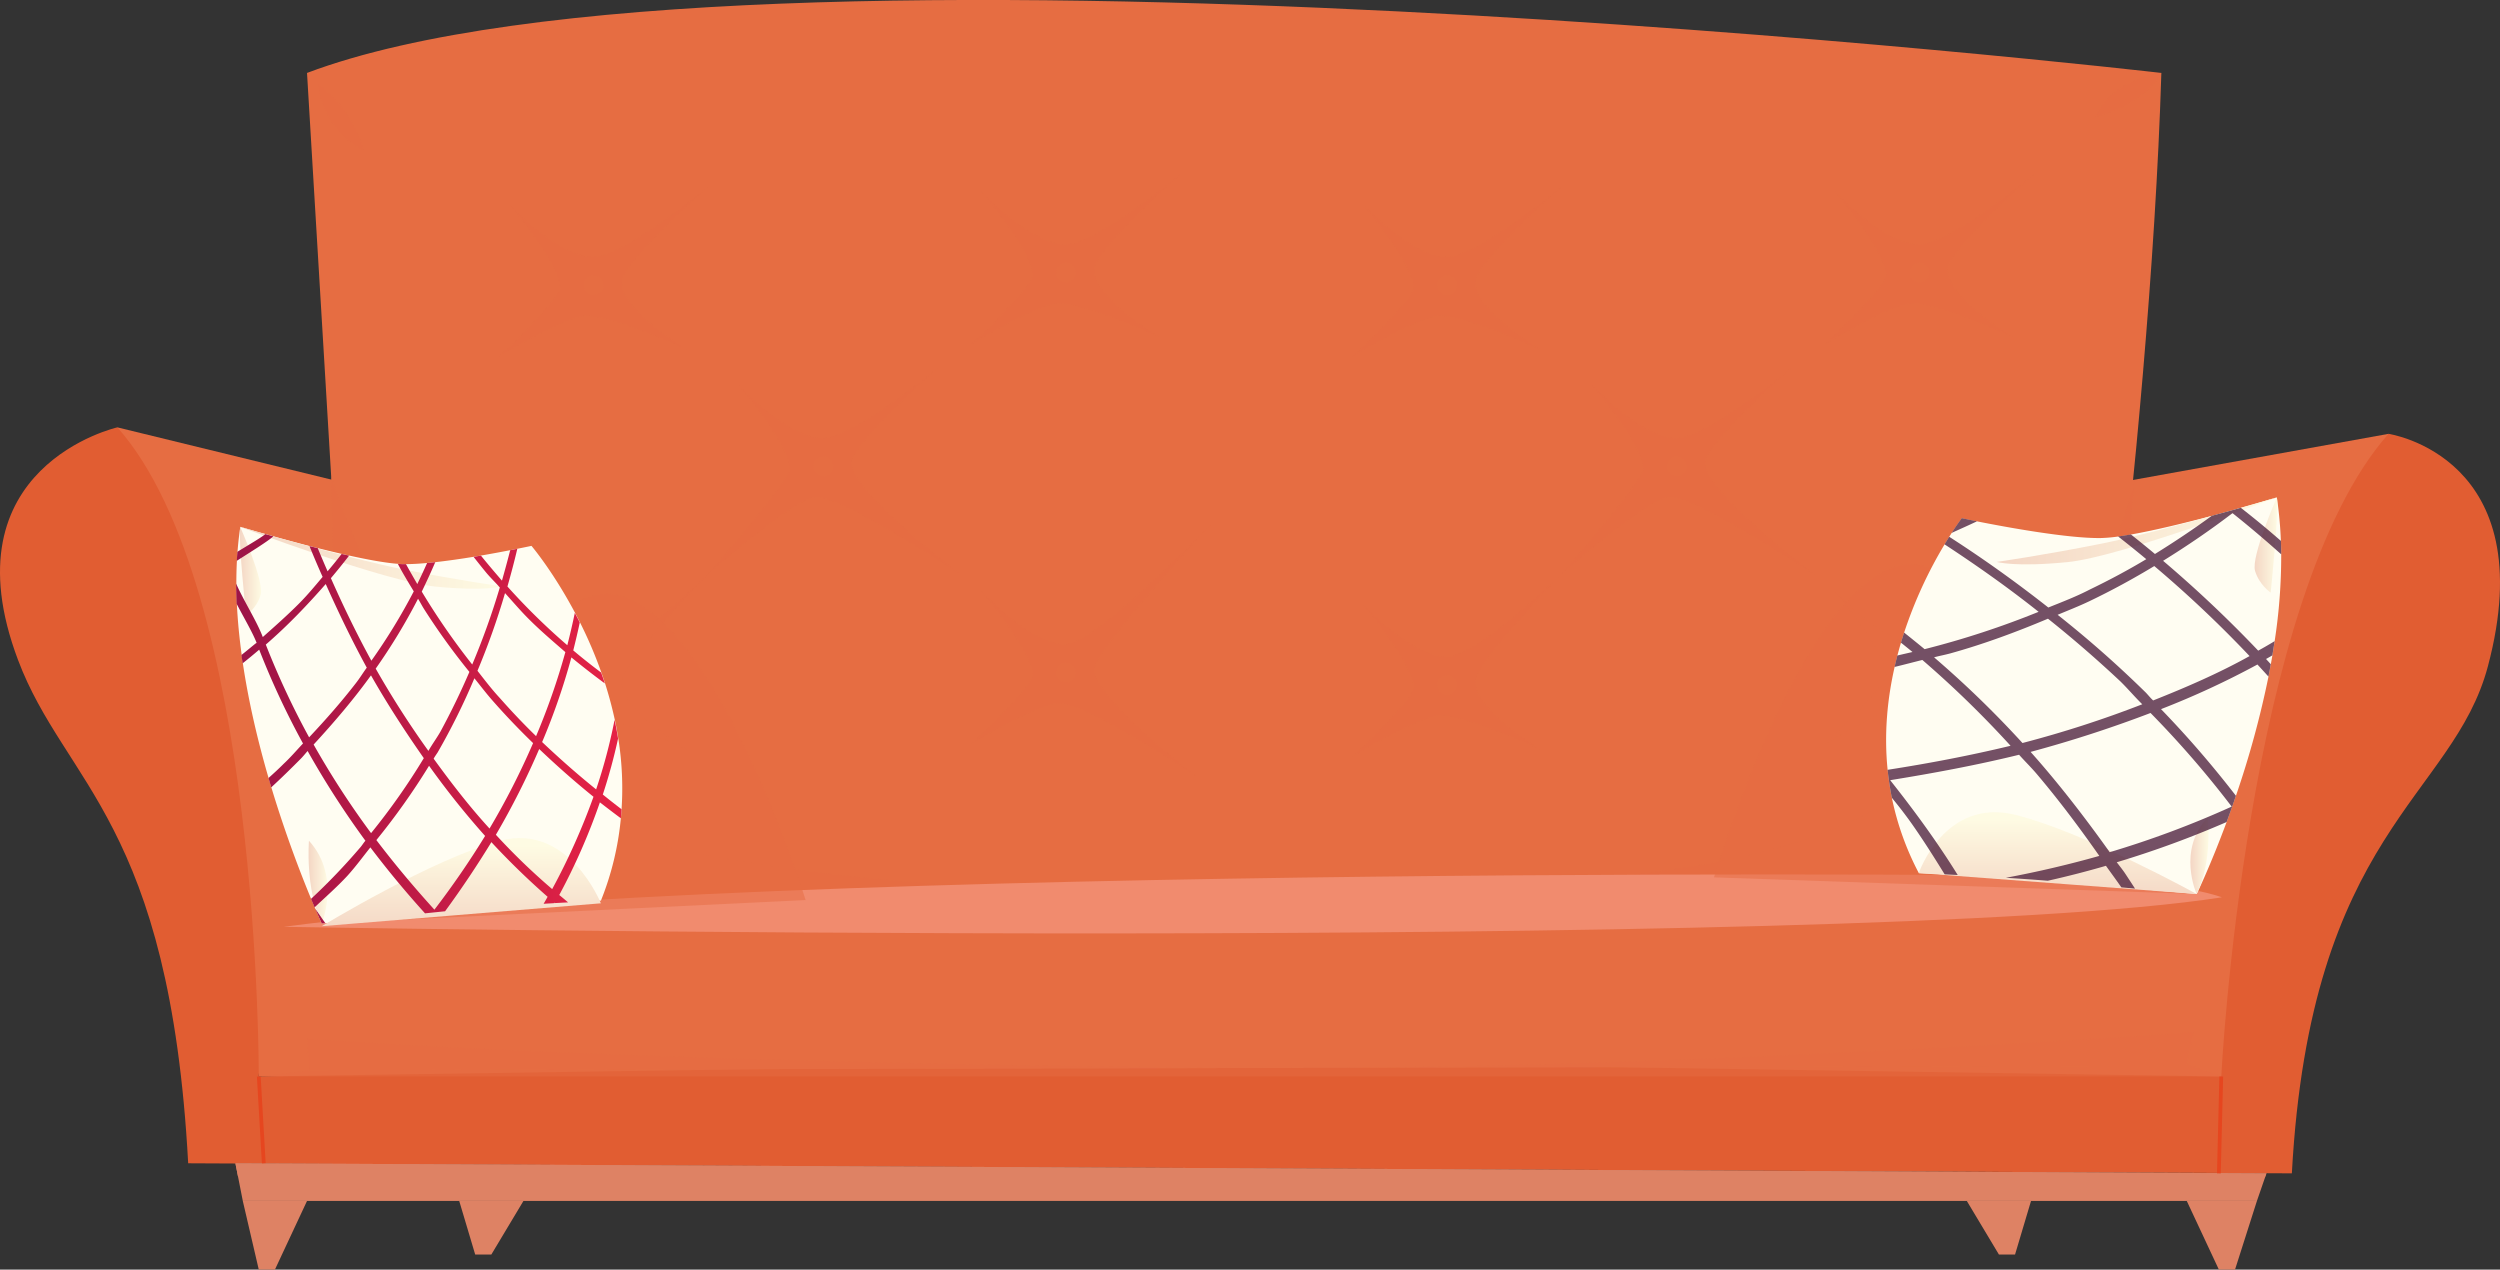 <svg xmlns="http://www.w3.org/2000/svg" xmlns:xlink="http://www.w3.org/1999/xlink" viewBox="0 0 2147.02 1090.36"><rect x="0" y="0" width="2147.02" height="1090.36" fill="#333333" stroke="none"/><defs><style>.cls-1{isolation:isolate;}.cls-2,.cls-4{fill:#e66d42;}.cls-3{fill:#e15d32;}.cls-4{opacity:0.5;mix-blend-mode:multiply;}.cls-5{fill:#de8264;}.cls-6{fill:#e6461f;}.cls-7{fill:#f18b6e;}.cls-8{fill:#fffdf2;}.cls-9{fill:url(#Безымянный_градиент_307);}.cls-10{fill:url(#Безымянный_градиент_307-2);}.cls-11{fill:url(#Безымянный_градиент_307-3);}.cls-12{fill:url(#Безымянный_градиент_307-4);}.cls-13{fill:#3f0f30;opacity:0.72;}.cls-14{fill:url(#Безымянный_градиент_307-5);}.cls-15{fill:url(#Безымянный_градиент_307-6);}.cls-16{fill:url(#Безымянный_градиент_307-7);}.cls-17{fill:url(#Безымянный_градиент_307-8);}.cls-18{fill:url(#Безымянный_градиент_90);}</style><linearGradient id="Безымянный_градиент_307" x1="2153.67" y1="1367.78" x2="2153.67" y2="1299.25" gradientTransform="matrix(1, 0, -0.15, 1.03, 187.89, -30.49)" gradientUnits="userSpaceOnUse"><stop offset="0" stop-color="#f4d6c4"/><stop offset="1" stop-color="#fefbe3"/></linearGradient><linearGradient id="Безымянный_градиент_307-2" x1="2079.66" y1="1059.72" x2="2320.36" y2="1059.72" gradientTransform="matrix(1, 0, 0, 1, 0, 0)" xlink:href="#Безымянный_градиент_307"/><linearGradient id="Безымянный_градиент_307-3" x1="2246.04" y1="1338.67" x2="2261.67" y2="1338.67" gradientTransform="matrix(1, 0, 0, 1, 0, 0)" xlink:href="#Безымянный_градиент_307"/><linearGradient id="Безымянный_градиент_307-4" x1="2301.19" y1="1071.86" x2="2320.67" y2="1071.86" gradientTransform="matrix(1, 0, 0, 1, 0, 0)" xlink:href="#Безымянный_градиент_307"/><linearGradient id="Безымянный_градиент_307-5" x1="1866.19" y1="1394.72" x2="1866.19" y2="1320.89" gradientTransform="matrix(-1, 0, 0.15, 1.03, 2413.85, -30.49)" xlink:href="#Безымянный_градиент_307"/><linearGradient id="Безымянный_градиент_307-6" x1="571.19" y1="1082.85" x2="795.85" y2="1082.85" gradientTransform="matrix(1, 0, 0, 1, 0, 0)" xlink:href="#Безымянный_градиент_307"/><linearGradient id="Безымянный_градиент_307-7" x1="629.92" y1="1361.54" x2="646.24" y2="1361.54" gradientTransform="matrix(1, 0, 0, 1, 0, 0)" xlink:href="#Безымянный_градиент_307"/><linearGradient id="Безымянный_градиент_307-8" x1="570.91" y1="1094.3" x2="589.16" y2="1094.3" gradientTransform="matrix(1, 0, 0, 1, 0, 0)" xlink:href="#Безымянный_градиент_307"/><linearGradient id="Безымянный_градиент_90" x1="567.78" y1="1229.74" x2="898.74" y2="1229.74" gradientUnits="userSpaceOnUse"><stop offset="0.01" stop-color="#9d1447"/><stop offset="1" stop-color="#e62245"/></linearGradient></defs><title>sofaSvg</title><g class="cls-1"><g id="Гостинная"><polygon class="cls-2" points="100.78 367.02 364 431.28 1726.04 431.28 2051.29 372.59 1944.06 965.22 222.24 924.49 100.78 367.02"/><path class="cls-3" d="M2416.22,976.4c-122.87,138.48-143.65,551.9-143.65,551.9l-829.2-12.67-856.2,12.67s1.42-419-121.45-557.46c0,0-148,33.51-85.31,199.76,40.25,106.74,130.25,139,146.13,432.26l903.33,4.28,903.33,4.36c15.88-293.24,138.3-322.58,168.33-435.34C2549.53,995.9,2416.22,976.4,2416.22,976.4Z" transform="translate(-364.93 -603.82)"/><polygon class="cls-4" points="222.24 924.49 265.55 919.06 1877.72 913.63 1907.64 924.49 222.24 924.49"/><path class="cls-2" d="M2147.3,1423.31s63.68-425.82,73.82-756.85c0,0-1218.87-141-1592.52,0l45.57,761.11S1792.54,1390.41,2147.3,1423.31Z" transform="translate(-364.93 -603.82)"/><path class="cls-4" d="M2198.48,1015.69S2143.4,1270.78,1876.4,1336,927,1378.69,825,1286.85c-130.91-117.93-175.72-274.52-175.72-274.52s6.75,320.57,23.26,388.44l1484.26-3.8S2178,1204.84,2198.48,1015.69Z" transform="translate(-364.93 -603.82)"/><path class="cls-2" d="M630.49,1522.87l-22-123.09s1291.15-62.94,1664.57-25.34l-30.41,144.74Z" transform="translate(-364.93 -603.82)"/><polygon class="cls-5" points="202.17 999.04 208.52 1031.39 1938.26 1031.39 1946.45 1007.69 202.17 999.04"/><polygon class="cls-5" points="208.52 1031.39 222.24 1090.36 236.1 1090.36 263.67 1031.39 208.52 1031.39"/><polygon class="cls-5" points="1938.26 1031.39 1919.45 1090.36 1905.59 1090.36 1878.02 1031.39 1938.26 1031.39"/><polygon class="cls-5" points="1744.26 1031.39 1730.54 1077.4 1716.69 1077.4 1689.12 1031.39 1744.26 1031.39"/><polygon class="cls-5" points="394.38 1031.39 408.1 1077.4 421.96 1077.4 449.53 1031.39 394.38 1031.39"/><polygon class="cls-5" points="202.17 999.04 204.35 1010.16 1944.96 1011.38 1946.45 1007.69 202.17 999.04"/><polygon class="cls-6" points="224.92 999.14 220.62 924.59 223.86 924.39 228.16 998.95 224.92 999.14"/><polygon class="cls-6" points="1907.21 1007.73 1903.97 1007.65 1906.02 924.45 1909.26 924.53 1907.21 1007.73"/><path class="cls-7" d="M2273.07,1374.44s-25.5-10.49-112.83-18.36c0,0-1123.69-12.91-1551.74,43.7C608.5,1399.78,1959.29,1423.31,2273.07,1374.44Z" transform="translate(-364.93 -603.82)"/><path class="cls-4" d="M638.18,676.09s2.29,38.56,39.42,57.13C677.6,733.22,668.64,697.59,638.18,676.09Z" transform="translate(-364.93 -603.82)"/><path class="cls-4" d="M2221.12,666.46s-41.12,3.81-56.41,37.83C2164.71,704.29,2206.55,694,2221.12,666.46Z" transform="translate(-364.93 -603.82)"/><path class="cls-4" d="M671.54,1392.61s17.33-45.77,82-50.37C753.58,1342.24,695.41,1389.43,671.54,1392.61Z" transform="translate(-364.93 -603.82)"/><path class="cls-4" d="M2248.84,1490.3s-454.67,32.24-800.49,30.7l794.31-1.82Z" transform="translate(-364.93 -603.82)"/><path class="cls-4" d="M628.6,1495.71s249,20.36,801.27,25.33l-799.38,1.83Z" transform="translate(-364.93 -603.82)"/><path class="cls-4" d="M999.52,934.79s42,45.32,72,45.32c25.85,0,98.3-59.86,98.3-59.86s-71.76,63.28-73.5,80.7c-2.35,23.45,93.74,96.36,93.74,96.36s-99.92-66.55-124.13-66.67c-17.5-.08-93.38,66.67-93.38,66.67s70.53-80.73,70.71-90.82C1043.6,987.15,999.52,934.79,999.52,934.79Z" transform="translate(-364.93 -603.82)"/><path class="cls-2" d="M1080.45,1004.35a8.45,8.45,0,1,1-8.45-8.45A8.45,8.45,0,0,1,1080.45,1004.35Z" transform="translate(-364.93 -603.82)"/><path class="cls-4" d="M802.26,779.18s42,45.32,72,45.32c25.85,0,98.3-59.86,98.3-59.86s-71.76,63.28-73.5,80.7c-2.35,23.46,55.18,58.52,55.18,58.52S892.87,875.15,868.66,875c-17.5-.09-74.85,34.8-74.85,34.8s52-48.86,52.18-59C846.33,831.54,802.26,779.18,802.26,779.18Z" transform="translate(-364.93 -603.82)"/><path class="cls-2" d="M883.18,848.74a8.45,8.45,0,1,1-8.45-8.44A8.45,8.45,0,0,1,883.18,848.74Z" transform="translate(-364.93 -603.82)"/><path class="cls-4" d="M1208,768.47s42,45.31,72,45.31c25.86,0,98.3-59.85,98.3-59.85s-71.75,63.28-73.5,80.7c-2.34,23.45,55.18,58.51,55.18,58.51s-61.36-28.71-85.57-28.82c-17.5-.08-74.85,34.81-74.85,34.81s52-48.87,52.19-59C1252,820.83,1208,768.47,1208,768.47Z" transform="translate(-364.93 -603.82)"/><path class="cls-2" d="M1288.89,838a8.45,8.45,0,1,1-8.45-8.45A8.44,8.44,0,0,1,1288.89,838Z" transform="translate(-364.93 -603.82)"/><path class="cls-4" d="M802.26,1122.57s42,45.32,72,45.32c25.85,0,98.3-70.58,98.3-70.58s-71.76,74-73.5,91.42c-2.35,23.45,55.18,58.51,55.18,58.51s-61.36-28.7-85.57-28.82c-17.5-.08-74.85,34.81-74.85,34.81s52-48.87,52.18-59C846.33,1174.93,802.26,1122.57,802.26,1122.57Z" transform="translate(-364.93 -603.82)"/><path class="cls-2" d="M883.18,1192.13a8.45,8.45,0,1,1-8.45-8.45A8.46,8.46,0,0,1,883.18,1192.13Z" transform="translate(-364.93 -603.82)"/><path class="cls-4" d="M1208,1111.85s42,45.32,72,45.32c25.86,0,126.82-105.19,126.82-105.19s-100.27,108.61-102,126c-2.34,23.46,86.54,91.93,86.54,91.93s-92.72-62.12-116.93-62.23c-17.5-.09-74.85,34.8-74.85,34.8s52-48.86,52.19-59C1252,1164.21,1208,1111.85,1208,1111.85Z" transform="translate(-364.93 -603.82)"/><path class="cls-2" d="M1288.89,1181.41a8.45,8.45,0,1,1-8.45-8.44A8.45,8.45,0,0,1,1288.89,1181.41Z" transform="translate(-364.93 -603.82)"/><path class="cls-4" d="M1732.51,934.79s42,45.32,72,45.32c25.86,0,98.3-59.86,98.3-59.86s-71.76,63.28-73.5,80.7c-2.35,23.45,93.74,96.36,93.74,96.36s-99.92-66.55-124.13-66.67c-17.5-.08-93.38,66.67-93.38,66.67s70.54-80.73,70.71-90.82C1776.58,987.15,1732.51,934.79,1732.51,934.79Z" transform="translate(-364.93 -603.82)"/><path class="cls-2" d="M1813.43,1004.35a8.45,8.45,0,1,1-8.45-8.45A8.44,8.44,0,0,1,1813.43,1004.35Z" transform="translate(-364.93 -603.82)"/><path class="cls-4" d="M1535.24,779.18s42,45.32,72,45.32c25.86,0,98.3-59.86,98.3-59.86s-71.76,63.28-73.5,80.7c-2.35,23.46,55.18,58.52,55.18,58.52s-61.36-28.71-85.57-28.82c-17.5-.09-74.85,34.8-74.85,34.8s52-48.86,52.18-59C1579.31,831.54,1535.24,779.18,1535.24,779.18Z" transform="translate(-364.93 -603.82)"/><path class="cls-2" d="M1616.16,848.74a8.45,8.45,0,1,1-8.45-8.44A8.45,8.45,0,0,1,1616.16,848.74Z" transform="translate(-364.93 -603.82)"/><path class="cls-4" d="M1941,768.47s42,45.31,72,45.31c25.86,0,98.3-59.85,98.3-59.85s-71.75,63.28-73.49,80.7c-2.35,23.45,55.17,58.51,55.17,58.51s-61.36-28.71-85.57-28.82c-17.5-.08-74.85,34.81-74.85,34.81s52-48.87,52.19-59C1985,820.83,1941,768.47,1941,768.47Z" transform="translate(-364.93 -603.82)"/><path class="cls-2" d="M2021.87,838a8.45,8.45,0,1,1-8.44-8.45A8.44,8.44,0,0,1,2021.87,838Z" transform="translate(-364.93 -603.82)"/><path class="cls-4" d="M1535.24,1122.57s42,45.32,72,45.32c25.86,0,98.3-70.58,98.3-70.58s-71.76,74-73.5,91.42c-2.35,23.45,55.18,58.51,55.18,58.51s-61.36-28.7-85.57-28.82c-17.5-.08-74.85,34.81-74.85,34.81s52-48.87,52.18-59C1579.31,1174.93,1535.24,1122.57,1535.24,1122.57Z" transform="translate(-364.93 -603.82)"/><path class="cls-2" d="M1616.16,1192.13a8.45,8.45,0,1,1-8.45-8.45A8.45,8.45,0,0,1,1616.16,1192.13Z" transform="translate(-364.93 -603.82)"/><path class="cls-4" d="M1941,1111.85s42,45.32,72,45.32c25.86,0,126.82-105.19,126.82-105.19s-100.27,108.61-102,126c-2.35,23.46,86.53,91.93,86.53,91.93s-92.72-62.12-116.93-62.23c-17.5-.09-74.85,34.8-74.85,34.8s52-48.86,52.19-59C1985,1164.21,1941,1111.85,1941,1111.85Z" transform="translate(-364.93 -603.82)"/><path class="cls-2" d="M2021.87,1181.41a8.45,8.45,0,1,1-8.44-8.44A8.44,8.44,0,0,1,2021.87,1181.41Z" transform="translate(-364.93 -603.82)"/><path class="cls-4" d="M2251.43,1371.62l-414.51-14.32s73.85-249.17,160.38-268S2251.43,1371.62,2251.43,1371.62Z" transform="translate(-364.93 -603.82)"/><path class="cls-8" d="M2324.05,1079.89a479,479,0,0,1-5.62,74.47c-.62,4.08-1.27,8.16-1.95,12.2q-.61,3.81-1.34,7.61c-.65,3.57-1.34,7.13-2,10.63a817.81,817.81,0,0,1-27.94,102.37c-2.71,7.95-5.42,15.46-8,22.52-14,37.85-25.71,61.92-25.71,61.92s-22-1.89-52.93-4.7l-11.76-1.06c-12.34-1.13-25.68-2.37-39.36-3.67-7.54-.72-15.59-1.41-23.82-2-11.86-1-24.14-1.79-36-2.54-15-.93-29.35-1.71-41.38-2.37l-11.21-.54c-13.54-.69-22.15-1-22.15-1a242.86,242.86,0,0,1-23.21-64.76q-2.41-12.09-3.63-24c-3.19-31.33-.17-61.26,6-88.31.72-3.32,1.54-6.62,2.37-9.84,1-3.74,2-7.44,3.08-11,.86-3,1.78-5.83,2.71-8.67a374.59,374.59,0,0,1,34.73-75.77c1.4-2.33,2.74-4.52,4-6.51.72-1.17,1.4-2.26,2.09-3.29,5.31-8.19,8.78-12.69,8.78-12.69s5,1.07,13,2.68c24.52,4.87,77.72,14.71,106.21,14.33a129.46,129.46,0,0,0,14.91-1.3h0c3.46-.45,7.16-1.07,11-1.72,20.67-3.63,46.59-10,69.49-16,8.91-2.4,17.38-4.73,24.89-6.86,18.31-5.14,31-9,31-9a336.88,336.88,0,0,1,3.46,37.43C2324,1072.18,2324.05,1076,2324.05,1079.89Z" transform="translate(-364.93 -603.82)"/><path class="cls-9" d="M2251.43,1371.62s-96.37-53.29-155.63-68c-60.85-15.07-83,50-83,50Z" transform="translate(-364.93 -603.82)"/><path class="cls-10" d="M2320.36,1030.93s-133.62,51.06-179.64,55.62c-45.44,4.52-61.06-.15-61.06-.15s40.35-5.74,90.23-15.73C2220.92,1060.45,2320.36,1030.93,2320.36,1030.93Z" transform="translate(-364.93 -603.82)"/><path class="cls-11" d="M2251.43,1371.62s-17.12-37.92,9.65-65.9C2261.08,1305.72,2265.26,1343.52,2251.43,1371.62Z" transform="translate(-364.93 -603.82)"/><path class="cls-12" d="M2320.36,1030.93s-22.29,50.73-18.8,63c3.42,12,13.45,18.83,13.45,18.83S2322.24,1044.37,2320.36,1030.93Z" transform="translate(-364.93 -603.82)"/><path class="cls-13" d="M2049.76,1048.83s-3.47,4.5-8.78,12.69c7.23-3.33,14.64-6.55,21.8-10C2054.73,1049.9,2049.76,1048.83,2049.76,1048.83Zm172.85,36.62c20.64-12.79,40.59-26.37,59.62-40.94q21.24,16.92,41.82,35.38c0-3.87-.1-7.71-.24-11.52q-16.92-14.8-34.45-28.45c-7.51,2.13-16,4.46-24.89,6.86-15.74,11.52-32.09,22.42-48.85,32.81q-10.29-8.6-20.64-16.77c-3.88.65-7.58,1.27-11,1.72q12.18,9.51,24.2,19.5c-15.66,9.4-31.91,18.07-48.47,26.06-11.38,5.93-23.73,10.66-35.66,15.46q-41.81-32.91-85.12-60.75c-1.27,2-2.61,4.18-4,6.51,27.12,17.76,54.34,36.93,80.77,57.94a745.46,745.46,0,0,1-97.91,32.06q-8.81-7.26-17.59-14.23c-.93,2.84-1.85,5.72-2.71,8.67,3.33,2.64,6.62,5.32,9.91,8-4.32,1-8.64,2-13,3-.83,3.22-1.65,6.52-2.37,9.84,7.88-1.89,15.8-4,23.83-6a874.57,874.57,0,0,1,75.76,73.7c-34.83,8.4-70.11,15.12-105.59,20.64q1.23,11.88,3.63,24c6.18,7.57,12.24,15.32,18,23.58,9.43,13.48,18.41,27.7,27.36,42.21l11.21.54c-18-29-37.74-55.84-58-81.42,37.09-6,74-12.85,110.7-21.84,5.17,5.83,11.14,11.59,16.32,17.87,18.27,21.66,35.65,44.8,52.59,69-26.44,7.48-53.28,13.75-80.26,18.79,11.86.75,24.14,1.58,36,2.54q25.14-5.61,49.95-12.83c4.39,6.18,8.95,12.28,13.23,18.52l11.76,1.06q-4.11-6.33-8.26-12.62c-2.23-3.39-4.84-6.58-7.44-10a848.54,848.54,0,0,0,94.34-34.56c2.61-7.06,5.32-14.57,8-22.52a877.8,877.8,0,0,0-64.32-74.43,721,721,0,0,0,82.79-38.33q4.74,5.14,9.47,10.39c.68-3.5,1.37-7.06,2-10.63-1.34-1.51-2.71-3-4.08-4.49,1.82-1,3.63-2.06,5.42-3.12.68-4,1.33-8.12,1.95-12.2q-6.94,4.22-14.09,8.16A1054.11,1054.11,0,0,0,2222.61,1085.45Zm-196.68,82.89c4.53-1.26,9.39-2.12,14-3.39,28.56-7.92,56.57-18.31,83.82-29.79q31.74,25.3,62.16,53.82c6.38,6.24,12.38,13.37,18.82,19.68a931.52,931.52,0,0,1-102.88,33.26A868,868,0,0,0,2025.93,1168.34Zm255.58,128.19a822.84,822.84,0,0,1-104.74,39.15c-21.73-30.44-44.12-59.45-67.94-86.12a1061.27,1061.27,0,0,0,103-33.43A853.54,853.54,0,0,1,2281.51,1296.53Zm-67.44-91.16c-2.29-2.13-4.21-4.53-6.1-6.55a942,942,0,0,0-75.93-67c9.11-3.81,18.16-7.34,27-11.55,19.51-9.33,38.09-19.48,56-30.31a1004.15,1004.15,0,0,1,81.84,77.31C2270.64,1181.89,2242.46,1194.12,2214.07,1205.37Z" transform="translate(-364.93 -603.82)"/><path class="cls-4" d="M640.42,1397l416.38-20.23s-75.72-243.26-162.25-262.12S640.42,1397,640.42,1397Z" transform="translate(-364.93 -603.82)"/><path class="cls-8" d="M898.74,1298.79c-.13,2.57-.34,5.14-.61,7.75A252.21,252.21,0,0,1,881,1377.3s-11.21.51-28.11,1.47c-3.46.17-7.16.38-11,.58a3.92,3.92,0,0,1-.68.07c-3,.17-6.14.35-9.33.55-26,1.58-58.11,3.81-84.58,6.52-.41.06-.82.1-1.23.13l-16,1.65c-40.28,4.08-75.28,7.44-85.64,8.4l-3.08.31s-2.13-4.56-5.63-12.79a11.37,11.37,0,0,1-.48-1.06c-.92-2.2-1.95-4.63-3.08-7.27-8.57-20.67-21.87-54.92-34.18-95.79-.79-2.64-1.58-5.35-2.37-8-8.88-30.48-17-64.25-22.11-98.57-.38-2.36-.72-4.76-1-7.16-2-14.68-3.46-29.38-4.15-44-.27-5.83-.41-11.63-.44-17.35,0-6.58.14-13.1.48-19.54.14-2.61.31-5.18.51-7.75.55-7.27,1.34-14.4,2.44-21.43,0,0,8.53,2.57,21.6,6.24,2.15.62,4.42,1.24,6.78,1.92,9.19,2.54,20,5.45,31.2,8.37,2.37.58,4.73,1.16,7.1,1.78,6.82,1.71,13.71,3.39,20.5,4.94l6.41,1.44c16.11,3.56,31.13,6.3,41.86,7.09,1.78.14,3.46.21,5,.24h2c5.35,0,11.52-.37,18.13-1,2.27-.21,4.6-.45,7-.69,10.66-1.2,22.08-2.84,32.91-4.62,2.13-.35,4.26-.72,6.31-1.07,9.33-1.61,18-3.22,25.13-4.63,2.2-.41,4.22-.82,6.1-1.2,7.41-1.47,12-2.46,12-2.46s18.45,21.7,37.41,57.49c1.44,2.64,2.84,5.38,4.25,8.23a375.84,375.84,0,0,1,18.34,43v0c1.09,3,2.16,6.2,3.19,9.35,3.18,10,6,20.4,8.36,31.24,1.17,5.28,2.16,10.66,3,16.11A271.69,271.69,0,0,1,898.74,1298.79Z" transform="translate(-364.93 -603.82)"/><path class="cls-14" d="M641.26,1399.24s94.84-57.73,152.9-73.33c59.09-15.88,86.8,53.68,86.8,53.68Z" transform="translate(-364.93 -603.82)"/><path class="cls-15" d="M571.19,1056.27s124.59,47,167.7,51.32c42.67,4.23,57-.15,57-.15s-37.94-5.36-84.8-14.66C663.37,1083.31,571.19,1056.27,571.19,1056.27Z" transform="translate(-364.93 -603.82)"/><path class="cls-16" d="M641.26,1397c-1.68,4.23,18-39.44-11-71.14C630.29,1325.83,626.78,1366.3,641.26,1397Z" transform="translate(-364.93 -603.82)"/><path class="cls-17" d="M571.19,1056.27S592,1103,588.83,1114.54c-3.13,11.35-12.53,17.8-12.53,17.8S569.47,1068.53,571.19,1056.27Z" transform="translate(-364.93 -603.82)"/><path class="cls-18" d="M592.81,1062.51c-3.09,2.75-15.6,10-24,15.19-.2,2.57-.37,5.14-.51,7.75,10.66-6.89,26.19-16.35,31.33-21C597.23,1063.75,595,1063.13,592.81,1062.51Zm289.82,223.66a476.35,476.35,0,0,0,13.1-48.06c-.86-5.45-1.85-10.83-3-16.11a462.81,462.81,0,0,1-15.84,59.75c-16.14-13-31.57-26.64-46.38-40.66a561.88,561.88,0,0,0,25.13-72.68q14.08,11.58,28.73,22.35c-1-3.15-2.1-6.3-3.19-9.35v0c-8.23-6.17-16.25-12.51-23.93-19,2-8,3.91-16,5.59-24-1.41-2.85-2.81-5.59-4.25-8.23-1.92,9.15-4.05,18.41-6.45,27.77a559.18,559.18,0,0,1-51.42-50.43c3.12-11,6-21.77,8.46-32.37-1.88.38-3.9.79-6.1,1.2-2.16,8.58-4.56,17.21-7.06,26.13-6.21-7.17-12.27-14.3-18.07-21.5-2,.35-4.18.72-6.31,1.07,3.54,4.52,7.1,9,10.67,13.33,3.77,4.6,8.09,8.57,11.86,13a637.44,637.44,0,0,1-23.69,66.13,595.73,595.73,0,0,1-43.33-62.6c4.11-8.5,8-16.9,11.58-25.27-2.36.24-4.69.48-7,.69-2.67,6-5.48,12-8.43,18.07-3.29-5.69-6.55-11.35-9.7-17.08h-2c-1.54,0-3.22-.1-5-.24,4.11,7.85,8.84,15.6,13.68,23.62a509.36,509.36,0,0,1-36.41,59.55c-13-23.79-24.41-47.51-34.76-70.89,5.41-6.41,10.66-12.89,15.63-19.37l-6.41-1.44c-3.84,5-7.85,9.91-12.07,14.91-2.91-6.68-5.76-13.3-8.43-19.85-2.37-.62-4.73-1.2-7.1-1.78,3.53,8.74,7.3,17.59,11.28,26.43-6.55,7.75-13,15.63-20.54,23.17-9.56,9.6-20.09,18.93-30.85,28.49-5.18-13.74-16.35-31-22.9-45.9,0,5.72.17,11.52.44,17.35,6.07,11.72,13.79,24.75,17.15,33.52-.28.25-.52.49-.79.49-4,3.25-8,6.61-12.21,9.94.31,2.4.65,4.8,1,7.16,4.83-3.8,9.53-7.71,14.23-11.72a686.14,686.14,0,0,0,37.61,80.56c-5.49,5.86-10.8,12.07-16.66,17.52C604.36,1264,600,1268,595.51,1272c.79,2.7,1.58,5.41,2.37,8,8.71-8,17.11-16.25,25.23-24.44,2.09-2.09,3.94-4.42,6-6.79a761,761,0,0,0,49.65,77.1c-1.58,1.68-2.85,4-4.39,5.69a534.34,534.34,0,0,1-42.34,44.23c1.13,2.64,2.16,5.07,3.08,7.27,9.54-9,19.27-17.49,28.18-27.12,7-7.72,13.24-16.25,19.72-24.38q22,29.11,46.93,56.64l16-1.65c.41,0,.82-.07,1.23-.13,14.51-19.82,27.74-39.7,39.77-59.35A650.51,650.51,0,0,0,835.22,1374c-1.1,2-2.23,4-3.43,6,3.19-.2,6.31-.38,9.33-.55a1.91,1.91,0,0,1,.24-.44,4.28,4.28,0,0,0,.44.37c3.88-.2,7.58-.41,11-.58-2.54-2.19-5.07-4.32-7.58-6.34a537.94,537.94,0,0,0,34.9-79.57c6,4.63,11.93,9.19,18,13.68.27-2.61.48-5.18.61-7.75C893.33,1294.71,888,1290.53,882.63,1286.17Zm-84-173c6.82,7.5,13.54,15.49,20.84,22.69,9.67,9.67,20.4,18.79,31,28a585.49,585.49,0,0,1-25.16,72.16c-10.83-10.52-21.15-21.42-30.92-32.5-7-7.51-13.24-15.73-19.41-23.62A629.56,629.56,0,0,0,798.64,1113.22Zm-74.7,4.83c1.78,2.85,3.36,6,5.17,8.85a576.79,576.79,0,0,0,38.95,54q-10.95,25.56-24.92,51.39c-3.16,5.48-7.07,10.83-10.29,16.45a788.11,788.11,0,0,1-45.25-70.65A509.07,509.07,0,0,0,723.94,1118.05Zm-130.72,39.39c19.33-16.73,36.06-34.42,51.46-52,10.59,23.59,22,47.55,35.24,71.82-3.16,4.32-6.1,9.19-9.57,13.58-12.06,15.6-25.5,30.92-39.94,46.25A696,696,0,0,1,593.22,1157.44Zm41.07,85.85c18.13-19.68,34.79-39.33,49.26-59.42,13.51,23.8,28.87,47.52,45.36,71.11a569.34,569.34,0,0,1-45.29,64.38A732.43,732.43,0,0,1,634.29,1243.29ZM738,1385.05c-17.72-19.51-34.35-39.36-49.84-59.76a591.62,591.62,0,0,0,45.25-63.83,703.69,703.69,0,0,0,48.13,60.27A742.31,742.31,0,0,1,738,1385.05Zm47.35-69.67c-17.49-19.13-33.26-39.63-48-60,1.06-2,2.4-3.74,3.46-5.42a574.84,574.84,0,0,0,31.54-63.63c4.84,6,9.47,12.1,14.57,18,11.42,13.09,23.35,25.57,35.83,37.67A644.67,644.67,0,0,1,785.34,1315.38Zm53.79,52a555.08,555.08,0,0,1-48.34-46.65A666.91,666.91,0,0,0,828,1247.09c14.88,14.16,30.38,27.91,46.63,41A571.21,571.21,0,0,1,839.13,1367.42Zm-203.51,16.77c3.5,8.23,5.63,12.79,5.63,12.79l3.08-.31C641.38,1392.52,638.54,1388.3,635.62,1384.19Z" transform="translate(-364.93 -603.82)"/></g></g></svg>